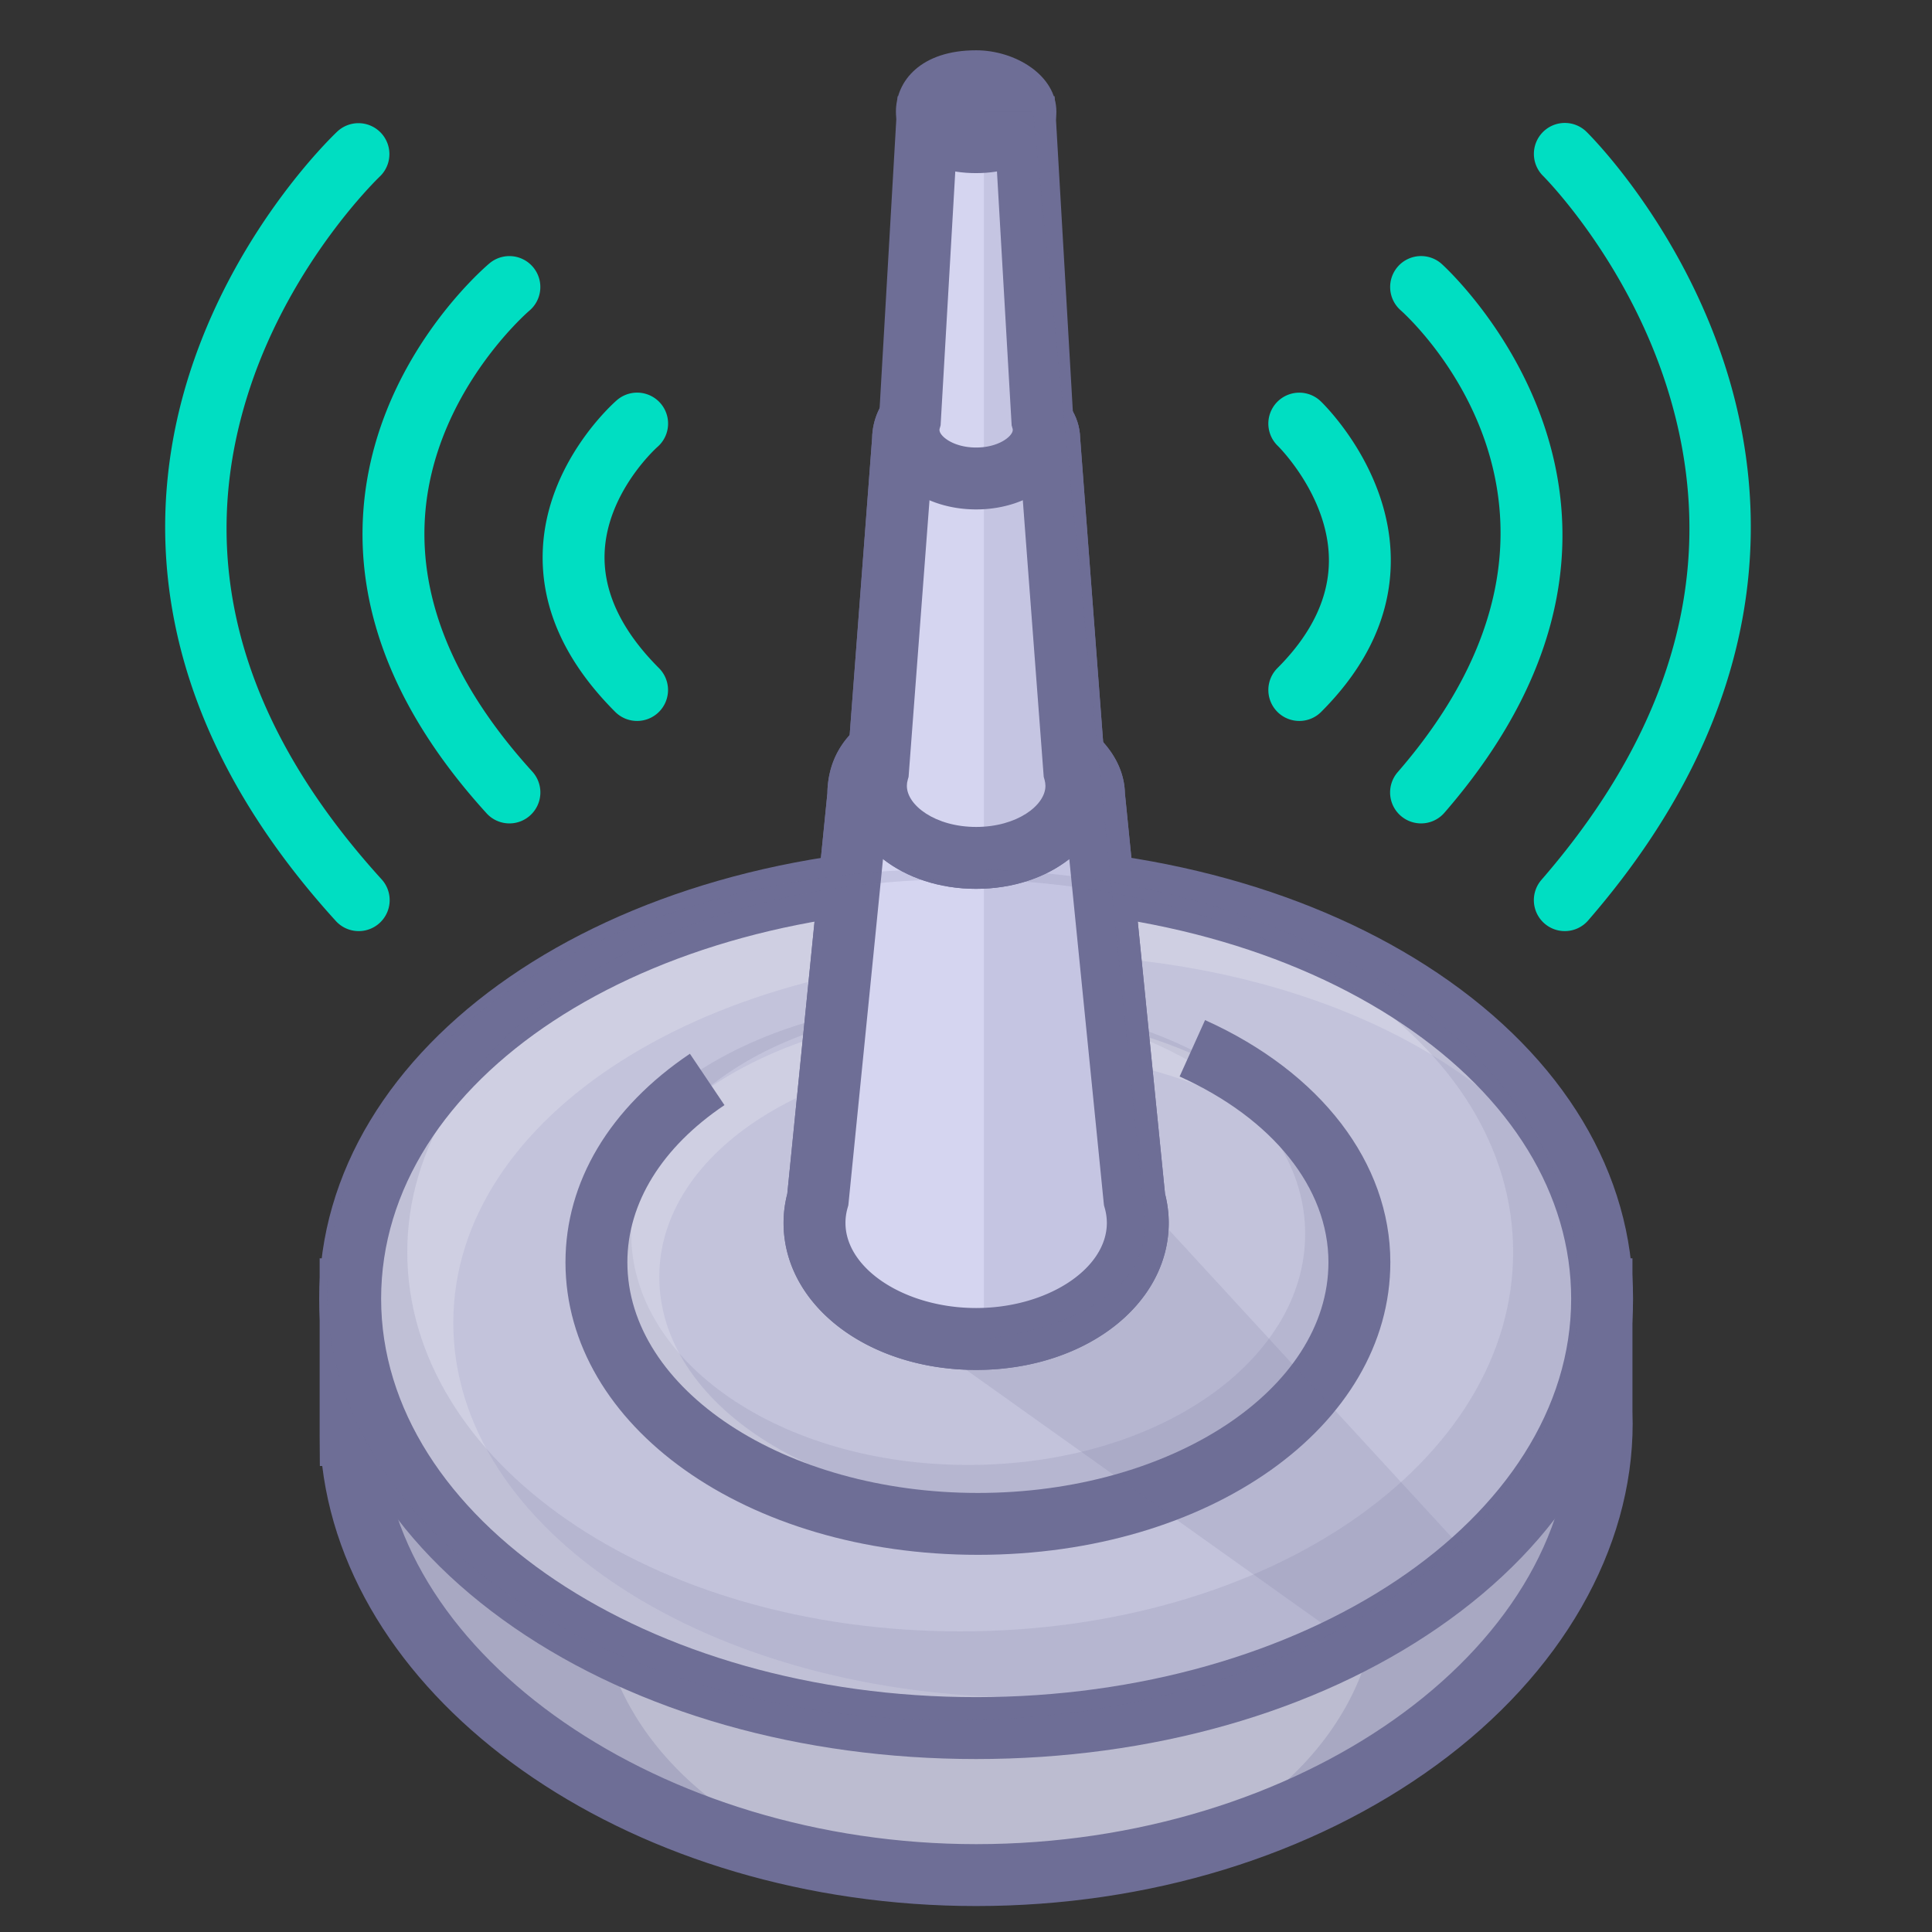<?xml version="1.0" standalone="no"?><!DOCTYPE svg PUBLIC "-//W3C//DTD SVG 1.1//EN" "http://www.w3.org/Graphics/SVG/1.1/DTD/svg11.dtd"><svg class="icon" width="200px" height="200.00px" viewBox="0 0 1024 1024" version="1.1" xmlns="http://www.w3.org/2000/svg"><rect x="0" y="0" width="1024" height="1024" fill="#333333" stroke="none"/><path d="M848.833 748.559v-65.227h-15.927c-43.042-92.96-168.033-160.205-315.53-160.205s-272.48 67.244-315.518 160.205h-16.034v77.271h0.111c4.568 125.049 151.216 233.24 331.453 233.24 183.116 0 331.564-111.426 331.564-239.264a326.791 326.791 0 0 0-0.119-6.02z" fill="#A8A8C2" /><path d="M317.217 842.11a206.404 158.565 0 1 0 412.808 0 206.404 158.565 0 1 0-412.808 0Z" fill="#FFFFFF" opacity=".23" /><path d="M517.384 1010.242c-179.569 0-330.723-103.249-346.593-233.24h-1.263l-0.111-16.403v-93.674h22.259c50.694-96.241 179.827-160.205 325.7-160.205 145.877 0 275.014 63.968 325.712 160.205h22.148v81.404c0.057 2.054 0.103 4.125 0.111 6.184 0 66.761-37.846 132.668-103.836 180.877-66.072 48.27-152.77 74.851-244.127 74.851z m-315.161-252.522l0.098 2.28c4.306 117.864 148.583 217.435 315.058 217.435 170.834 0 315.161-102.06 315.161-222.861-0.008-1.804-0.053-3.691-0.103-5.557l-0.008-0.459v-48.824h-10.002l-4.404-9.51c-41.734-90.135-162.555-150.695-300.644-150.695-138.085 0-258.902 60.56-300.636 150.695l-4.404 9.51h-10.113v57.985z" fill="#6E6E96" /><path d="M849.153 688.356c0 125.676-146.275 227.568-331.777 227.568-185.49 0-331.777-101.892-331.777-227.568 0-125.672 146.279-223.714 331.777-223.714 185.503-0.004 331.777 98.041 331.777 223.714z" fill="#C3C3DB" /><path d="M720.504 669.008c0 76.594-89.139 138.684-202.193 138.684s-202.193-62.094-202.193-138.684c0-76.586 89.147-136.334 202.193-136.334 113.05-0.008 202.193 59.744 202.193 136.334z" fill="#C3C3DB" /><path d="M510.815 530.168c-113.046 0-202.197 59.752-202.197 136.338 0 76.594 89.147 138.68 202.197 138.68s202.197-62.094 202.197-138.68c0-76.594-89.155-136.343-202.197-136.338z m2.35 246.284c-99.858 0-178.601-54.844-178.601-122.494 0-67.655 78.747-120.436 178.601-120.436 99.854 0 178.601 52.781 178.601 120.436 0 67.65-78.743 122.494-178.601 122.494z" fill="#6E6E96" opacity=".15" /><path d="M536.19 797.83c-104.414 0-186.757-54.196-186.757-121.047 0-66.847 82.344-118.996 186.757-118.996 99.71 0 179.232 47.565 186.208 110.057-3.826-74.15-91.464-131.303-202.016-131.303-113.046 0-202.193 59.752-202.193 136.338 0 76.594 89.147 138.68 202.193 138.68 88.368 0 162.12-37.932 190.112-91.082-26.745 45.256-93.973 77.353-174.303 77.353z" fill="#FFFFFF" opacity=".2" /><path d="M518.311 824.091c-122.576 0-218.596-68.118-218.596-155.083 0-42.632 23.42-81.872 65.945-110.495l18.322 27.217c-33.183 22.337-51.461 51.912-51.461 83.283 0 67.421 83.344 122.277 185.79 122.277 102.441 0 185.79-54.856 185.79-122.277 0-39.359-29.489-76.16-78.882-98.443l13.487-29.907c61.491 27.742 98.201 75.725 98.201 128.35 0 86.961-96.02 155.079-218.596 155.079z" fill="#6E6E96" /><path d="M546.709 899.738c-171.339 0-306.451-88.929-306.451-198.625 0-109.679 135.116-195.254 306.451-195.254 163.617-0.004 294.099 78.046 305.545 180.59-6.27-121.67-150.072-215.451-331.474-215.446-185.498 0-331.781 98.054-331.781 223.718 0 125.68 146.283 227.568 331.781 227.568 144.991 0 266.017-62.25 311.958-149.453-43.899 74.24-154.21 126.903-286.029 126.903z" fill="#FFFFFF" opacity=".2" /><path d="M440.097 674.729l275.773 196.48 65.01-43.968-174.832-190.071z" fill="#6E6E96" opacity=".15" /><path d="M517.376 932.327c-92.751 0-179.675-24.699-244.755-69.553-66.695-45.961-103.426-107.904-103.426-174.418 0-134.645 152.938-240.117 348.18-240.117 93.042 0 179.913 23.977 244.611 67.523 66.785 44.953 103.569 106.247 103.569 172.593 0 66.515-36.727 128.457-103.422 174.418-65.079 44.854-152.003 69.553-244.759 69.553z m0-451.282c-176.846 0-315.374 91.062-315.374 207.31 0 116.437 141.477 211.165 315.374 211.165 173.897 0 315.374-94.732 315.374-211.165 0-55.086-31.637-106.714-89.081-145.377-59.342-39.942-139.705-61.934-226.293-61.934z" fill="#6E6E96" /><path d="M601.294 635.726l-21.468-214.388c0-21.332-32.749-38.625-62.451-38.625-42.406 0-62.451 17.293-62.451 38.625l-21.463 214.388a45.199 45.199 0 0 0-1.751 12.421c0 33.979 38.359 61.528 85.665 61.528 47.319 0 85.682-27.557 85.682-61.528a45.724 45.724 0 0 0-1.763-12.421z" fill="#D5D5F0" /><path d="M517.376 726.083c-57.234 0-102.068-34.233-102.068-77.931 0-5.175 0.664-10.346 1.968-15.407l21.254-212.293c0.615-39.937 42.738-54.143 78.846-54.143 36.94 0 78.054 22.165 78.846 54.093l21.267 212.346a62.045 62.045 0 0 1 1.972 15.353c-0.004 43.747-44.842 77.98-102.085 77.98z m0-326.967c-27.971 0-46.048 8.722-46.048 22.222l-0.082 1.632-21.611 215.848-0.402 1.411a28.972 28.972 0 0 0-1.12 7.923c0 24.461 31.715 45.125 69.262 45.125 37.551 0 69.278-20.664 69.278-45.125a29.472 29.472 0 0 0-1.128-7.927l-0.402-1.407-0.148-1.456-21.55-215.204v-0.82c-0.004-8.37-21.525-22.222-46.052-22.222z" fill="#6E6E96" /><path d="M601.294 635.726l-21.468-214.388c0-21.332-32.749-38.625-62.451-38.625-42.406 0-62.451 17.293-62.451 38.625l-21.463 214.388a45.199 45.199 0 0 0-1.751 12.421c0 33.979 38.359 61.528 85.665 61.528 47.319 0 85.682-27.557 85.682-61.528a45.724 45.724 0 0 0-1.763-12.421z" fill="#D5D5F0" /><path d="M517.376 726.083c-57.234 0-102.068-34.233-102.068-77.931 0-5.175 0.664-10.346 1.968-15.407l21.254-212.293c0.615-39.937 42.738-54.143 78.846-54.143 36.94 0 78.054 22.165 78.846 54.093l21.267 212.346a62.045 62.045 0 0 1 1.972 15.353c-0.004 43.747-44.842 77.98-102.085 77.98z m0-326.967c-27.971 0-46.048 8.722-46.048 22.222l-0.082 1.632-21.611 215.848-0.402 1.411a28.972 28.972 0 0 0-1.12 7.923c0 24.461 31.715 45.125 69.262 45.125 37.551 0 69.278-20.664 69.278-45.125a29.472 29.472 0 0 0-1.128-7.927l-0.402-1.407-0.148-1.456-21.55-215.204v-0.82c-0.004-8.37-21.525-22.222-46.052-22.222z" fill="#6E6E96" /><path d="M569.419 408.847l-13.307-176.001h-0.008c0-13.237-20.311-23.957-38.736-23.957-26.29 0-38.724 10.724-38.724 23.957v0.008l-13.311 175.985a27.996 27.996 0 0 0-1.083 7.701c0 21.078 23.784 38.158 53.126 38.158s53.126-17.084 53.126-38.158c0-2.629-0.373-5.208-1.083-7.693z" fill="#D5D5F0" /><path d="M517.376 471.101c-38.986 0-69.529-23.965-69.529-54.561 0-3.502 0.418-7 1.243-10.416l13.159-173.984c0.365-18.458 14.951-39.654 55.118-39.654 26.36 0 54.561 15.89 55.131 39.626l13.168 174.029c0.82 3.416 1.238 6.906 1.238 10.404 0 30.592-30.543 54.557-69.529 54.557z m-0.008-245.809c-13.971 0-22.321 3.842-22.321 7.554l-0.045 1.238-13.434 177.658-0.459 1.608c-0.299 1.046-0.451 2.12-0.451 3.19 0 10.289 15.083 21.755 36.722 21.755s36.722-11.462 36.722-21.755c0-1.066-0.152-2.141-0.451-3.195l-0.455-1.603-13.471-178.15c-1.731-2.645-10.838-8.3-22.357-8.3z" fill="#6E6E96" /><path d="M569.419 408.847l-13.307-176.001h-0.008c0-13.237-20.311-23.957-38.736-23.957-26.29 0-38.724 10.724-38.724 23.957v0.008l-13.311 175.985a27.996 27.996 0 0 0-1.083 7.701c0 21.078 23.784 38.158 53.126 38.158s53.126-17.084 53.126-38.158c0-2.629-0.373-5.208-1.083-7.693z" fill="#D5D5F0" /><path d="M517.376 471.101c-38.986 0-69.529-23.965-69.529-54.561 0-3.502 0.418-7 1.243-10.416l13.159-173.984c0.365-18.458 14.951-39.654 55.118-39.654 26.36 0 54.561 15.89 55.131 39.626l13.168 174.029c0.82 3.416 1.238 6.906 1.238 10.404 0 30.592-30.543 54.557-69.529 54.557z m-0.008-245.809c-13.971 0-22.321 3.842-22.321 7.554l-0.045 1.238-13.434 177.658-0.459 1.608c-0.299 1.046-0.451 2.12-0.451 3.19 0 10.289 15.083 21.755 36.722 21.755s36.722-11.462 36.722-21.755c0-1.066-0.152-2.141-0.451-3.195l-0.455-1.603-13.471-178.15c-1.731-2.645-10.838-8.3-22.357-8.3z" fill="#6E6E96" /><path d="M552.462 222.672l-8.972-155.259h-52.244l-8.972 155.255c-0.48 1.681-0.73 3.416-0.73 5.2 0 14.209 16.034 25.732 35.824 25.732 19.786 0 35.82-11.523 35.82-25.732a18.511 18.511 0 0 0-0.726-5.196z" fill="#D5D5F0" /><path d="M517.368 270.003c-29.288 0-52.227-18.507-52.227-42.135 0-2.579 0.283-5.155 0.849-7.681l9.776-169.177h83.209l9.78 169.177c0.57 2.555 0.853 5.151 0.841 7.755-0.004 23.555-22.944 42.062-52.227 42.062z m-10.642-186.187l-8.185 141.612-0.5 1.747a2.399 2.399 0 0 0-0.098 0.693c0 3.289 7.373 9.329 19.421 9.329 12.048 0 19.417-6.04 19.417-9.329a2.358 2.358 0 0 0-0.09-0.681l-0.5-1.751-8.185-141.62h-21.279z" fill="#6E6E96" /><path d="M543.502 59.211c0 8.923-9.387 16.145-26.126 16.145-17.744 0-26.118-7.226-26.118-16.145s8.374-16.153 26.118-16.153c12.417 0 26.126 7.234 26.126 16.153z" fill="#C3C3DB" /><path d="M517.376 91.759c-29.374 0-42.521-16.346-42.521-32.548 0-16.206 13.147-32.556 42.521-32.556 20.541 0 42.529 13.081 42.529 32.556 0 15.677-13.307 32.548-42.529 32.548z" fill="#6E6E96" /><path d="M337.676 382.118a16.378 16.378 0 0 1-11.601-4.802c-26.573-26.573-39.495-55.274-38.4-85.304 1.706-46.909 37.744-78.575 39.273-79.899a16.403 16.403 0 0 1 21.496 24.785c-0.513 0.455-26.954 24.199-27.996 56.566-0.66 20.463 9.038 40.872 28.824 60.659a16.403 16.403 0 0 1-11.597 27.996z" fill="#00DEC2" /><path d="M270.017 436.421a16.358 16.358 0 0 1-12.138-5.368c-47.032-51.711-69.016-105.398-65.342-159.577 5.388-79.506 64.427-129.83 66.941-131.934a16.403 16.403 0 0 1 21.094 25.125c-0.709 0.603-51.067 44.067-55.332 109.376-2.924 44.805 16.223 90.205 56.902 134.932a16.403 16.403 0 0 1-1.099 23.169 16.296 16.296 0 0 1-11.027 4.277z" fill="#00DEC2" /><path d="M190.13 493.503a16.358 16.358 0 0 1-12.138-5.368C72.315 371.952 78.204 264.073 101.755 194.036c25.298-75.245 75.048-122.465 77.152-124.442a16.403 16.403 0 0 1 22.448 23.92c-0.677 0.64-46.511 44.518-68.893 112.132C102.886 295.006 126.367 382.623 202.26 466.061a16.403 16.403 0 0 1-12.13 27.442z" fill="#00DEC2" /><path d="M688.653 382.118a16.403 16.403 0 0 1-11.597-28c18.343-18.343 27.524-37.809 27.291-57.862-0.39-33.507-26.753-59.613-27.024-59.867a16.399 16.399 0 1 1 22.657-23.727c1.493 1.427 36.62 35.509 37.165 83.213 0.34 29.218-12.073 56.619-36.899 81.441a16.321 16.321 0 0 1-11.593 4.802z" fill="#00DEC2" /><path d="M753.179 436.421a16.403 16.403 0 0 1-12.38-27.155c119.283-137.511 6.397-240.535 1.534-244.853a16.424 16.424 0 0 1-1.423-23.141 16.383 16.383 0 0 1 23.104-1.48c1.443 1.267 142.506 128.49 1.566 290.97a16.366 16.366 0 0 1-12.401 5.659z" fill="#00DEC2" /><path d="M829.371 493.503a16.403 16.403 0 0 1-12.38-27.155c72.461-83.533 94.871-171.31 66.601-260.887-21.41-67.843-65.288-111.783-65.727-112.218a16.415 16.415 0 0 1-0.152-23.19 16.387 16.387 0 0 1 23.165-0.193c2.009 1.972 49.464 49.209 73.572 124.389 22.411 69.881 27.988 177.539-72.682 293.591a16.358 16.358 0 0 1-12.397 5.663z" fill="#00DEC2" /><path d="M521.477 59.211V709.68s85.682-6.713 85.682-61.528L547.603 59.211h-26.126z" fill="#6E6E96" opacity=".15" /><path d="M505.074 460.541c-185.494 0-331.777 98.049-331.777 223.714 0 125.676 146.283 227.568 331.777 227.568 185.503 0 331.777-101.892 331.777-227.568 0-125.672-146.275-223.718-331.777-223.714z m3.859 404.123c-163.855 0-293.066-89.996-293.066-201.016 0-111.004 129.211-197.612 293.066-197.612 163.859-0.004 293.062 86.6 293.062 197.612s-129.207 201.016-293.062 201.016z" fill="#6E6E96" opacity=".15" /></svg>